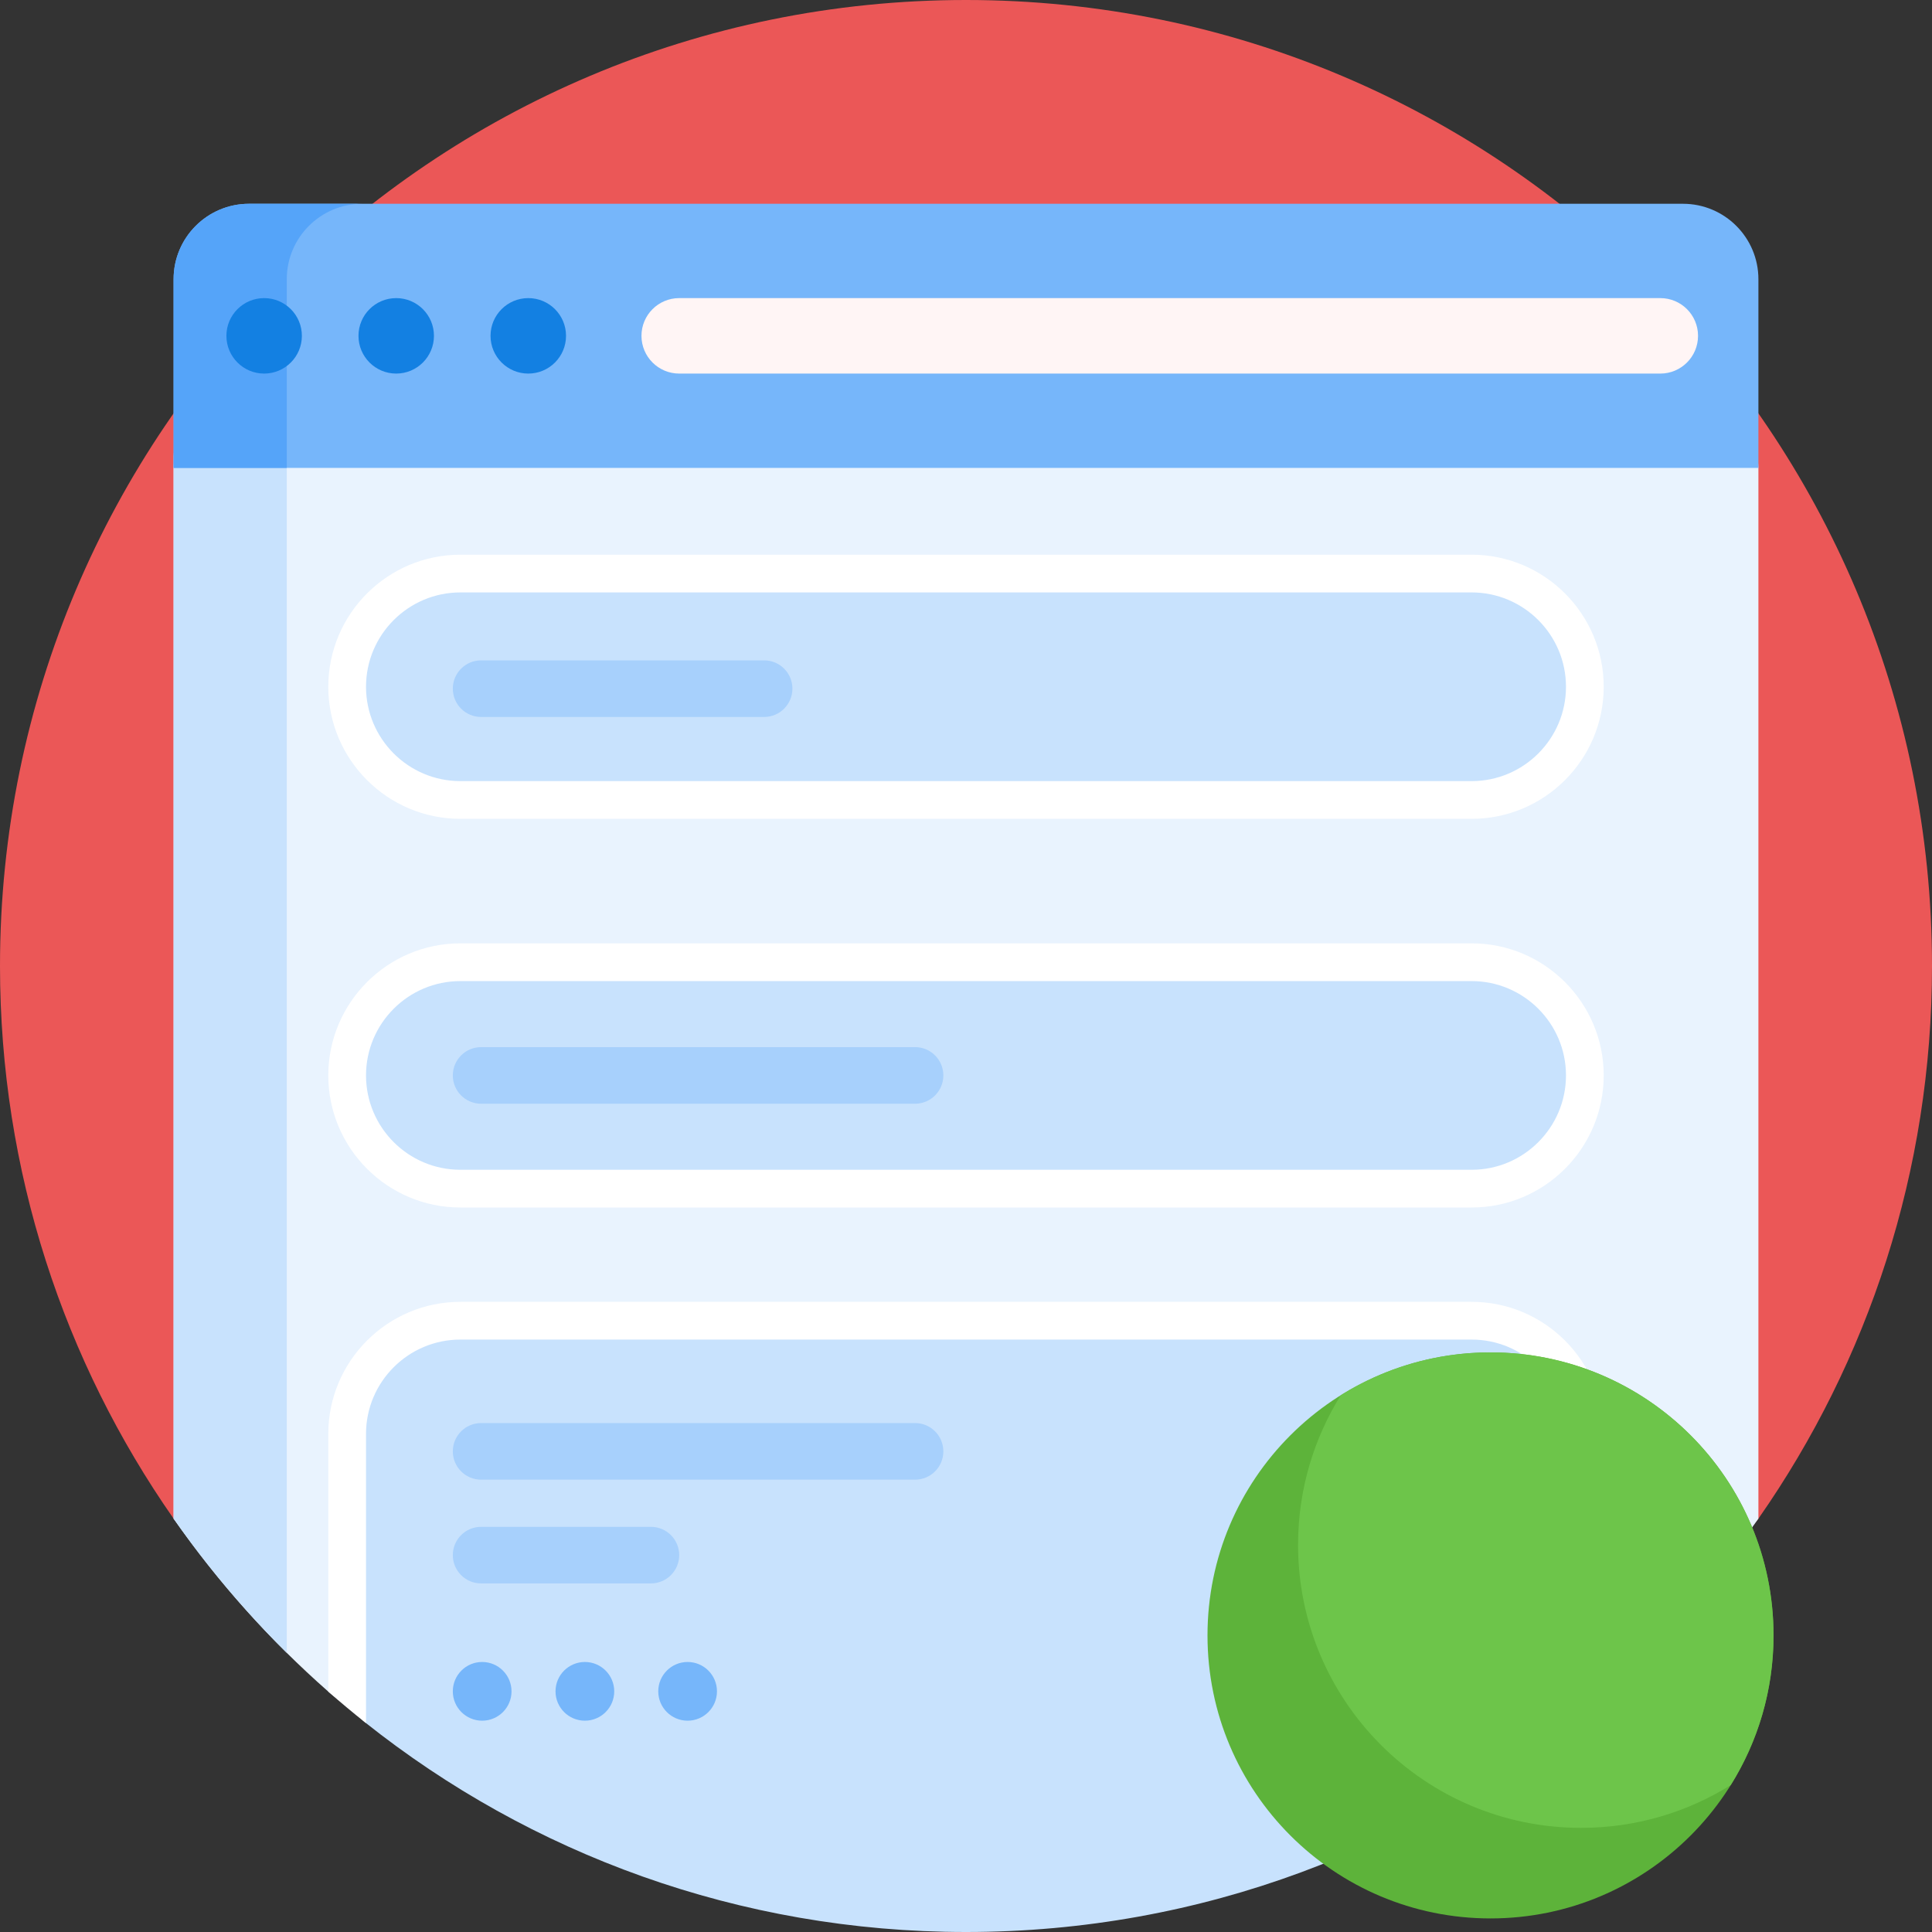 <svg width="80" height="80" viewBox="0 0 80 80" fill="none" xmlns="http://www.w3.org/2000/svg">
<rect x="0" y="0" width="80" height="80" fill="#333333" stroke="none"/>
<g clip-path="url(#clip0)">
<path d="M9.526 62.995C8.896 63.735 7.745 63.68 7.188 62.883C2.658 56.399 0 48.51 0 40C0 17.909 17.909 0 40 0C62.091 0 80 17.909 80 40C80 48.497 77.35 56.375 72.833 62.854C72.266 63.666 71.093 63.721 70.451 62.968C63.114 54.363 52.194 48.906 40 48.906C27.793 48.906 16.863 54.374 9.526 62.995Z" fill="#EB5757"/>
<path d="M72.812 19.375V62.883C70.58 66.078 67.892 68.933 64.844 71.351C58.02 76.766 20.639 76.242 13.594 70.046C11.184 67.926 9.031 65.521 7.188 62.883V19.375C7.188 18.512 7.887 17.812 8.75 17.812H71.25C72.113 17.812 72.812 18.512 72.812 19.375Z" fill="#E9F3FE"/>
<path d="M13.438 17.812C12.575 17.812 11.875 18.291 11.875 18.881V68.442C10.151 66.737 8.58 64.876 7.188 62.883V18.881C7.188 18.291 7.887 17.812 8.75 17.812H13.438Z" fill="#C8E2FD"/>
<path d="M72.812 11.562V19.375H7.188V11.562C7.188 9.837 8.587 8.438 10.312 8.438H69.688C71.413 8.438 72.812 9.837 72.812 11.562Z" fill="#76B6FA"/>
<path d="M15 8.438C13.274 8.438 11.875 9.837 11.875 11.562V19.375H7.188V11.562C7.188 9.837 8.587 8.438 10.312 8.438H15Z" fill="#55A4F9"/>
<path d="M12.5 13.906C12.5 14.769 11.8 15.469 10.938 15.469C10.075 15.469 9.375 14.769 9.375 13.906C9.375 13.043 10.075 12.344 10.938 12.344C11.8 12.344 12.5 13.043 12.5 13.906ZM21.875 12.344C21.012 12.344 20.312 13.043 20.312 13.906C20.312 14.769 21.012 15.469 21.875 15.469C22.738 15.469 23.438 14.769 23.438 13.906C23.438 13.043 22.738 12.344 21.875 12.344ZM16.406 12.344C15.543 12.344 14.844 13.043 14.844 13.906C14.844 14.769 15.543 15.469 16.406 15.469C17.269 15.469 17.969 14.769 17.969 13.906C17.969 13.043 17.269 12.344 16.406 12.344Z" fill="#1380E2"/>
<path d="M70.312 13.906C70.312 14.769 69.613 15.469 68.75 15.469H28.125C27.262 15.469 26.562 14.769 26.562 13.906C26.562 13.043 27.262 12.344 28.125 12.344H68.75C69.613 12.344 70.312 13.043 70.312 13.906Z" fill="#FFF5F5"/>
<path d="M19.062 39.844H60.938C63.526 39.844 65.625 41.942 65.625 44.531C65.625 47.12 63.526 49.219 60.938 49.219H19.062C16.474 49.219 14.375 47.12 14.375 44.531C14.375 41.942 16.474 39.844 19.062 39.844ZM14.375 28.438C14.375 31.026 16.474 33.125 19.062 33.125H60.938C63.526 33.125 65.625 31.026 65.625 28.438C65.625 25.849 63.526 23.75 60.938 23.75H19.062C16.474 23.75 14.375 25.849 14.375 28.438ZM60.938 54.688H19.062C16.474 54.688 14.375 56.786 14.375 59.375V69.776C14.375 70.379 14.65 70.949 15.122 71.324C21.951 76.755 30.597 80 40 80C49.75 80 58.685 76.512 65.625 70.716V59.375C65.625 56.786 63.526 54.688 60.938 54.688Z" fill="#C8E2FD"/>
<path d="M19.062 39.062H60.938C63.953 39.062 66.406 41.516 66.406 44.531C66.406 47.547 63.953 50 60.938 50H19.062C16.047 50 13.594 47.547 13.594 44.531C13.594 41.516 16.047 39.062 19.062 39.062ZM60.938 48.438C63.091 48.438 64.844 46.685 64.844 44.531C64.844 42.377 63.091 40.625 60.938 40.625H19.062C16.909 40.625 15.156 42.377 15.156 44.531C15.156 46.685 16.909 48.438 19.062 48.438H60.938ZM60.938 33.906H19.062C16.047 33.906 13.594 31.453 13.594 28.438C13.594 25.422 16.047 22.969 19.062 22.969H60.938C63.953 22.969 66.406 25.422 66.406 28.438C66.406 31.453 63.953 33.906 60.938 33.906ZM19.062 24.531C16.909 24.531 15.156 26.284 15.156 28.438C15.156 30.591 16.909 32.344 19.062 32.344H60.938C63.091 32.344 64.844 30.591 64.844 28.438C64.844 26.284 63.091 24.531 60.938 24.531H19.062ZM60.938 53.906H19.062C16.047 53.906 13.594 56.359 13.594 59.375V70.046C14.103 70.494 14.624 70.929 15.156 71.351V59.375C15.156 57.221 16.909 55.469 19.062 55.469H60.938C63.091 55.469 64.844 57.221 64.844 59.375V71.351C65.376 70.929 65.897 70.494 66.406 70.046V59.375C66.406 56.359 63.953 53.906 60.938 53.906Z" fill="white"/>
<path d="M37.891 61.27H19.922C19.275 61.27 18.75 60.745 18.75 60.098C18.75 59.45 19.275 58.926 19.922 58.926H37.891C38.538 58.926 39.062 59.45 39.062 60.098C39.062 60.745 38.538 61.27 37.891 61.27ZM28.125 64.394C28.125 63.747 27.6 63.223 26.953 63.223H19.922C19.275 63.223 18.75 63.747 18.75 64.394C18.75 65.042 19.275 65.566 19.922 65.566H26.953C27.6 65.566 28.125 65.042 28.125 64.394ZM39.062 44.531C39.062 43.884 38.538 43.359 37.891 43.359H19.922C19.275 43.359 18.75 43.884 18.75 44.531C18.75 45.178 19.275 45.703 19.922 45.703H37.891C38.538 45.703 39.062 45.178 39.062 44.531ZM32.812 28.516C32.812 27.868 32.288 27.344 31.641 27.344H19.922C19.275 27.344 18.75 27.868 18.75 28.516C18.75 29.163 19.275 29.688 19.922 29.688H31.641C32.288 29.688 32.812 29.163 32.812 28.516Z" fill="#A7D0FC"/>
<path d="M21.181 70.035C21.181 70.706 20.637 71.25 19.965 71.25C19.294 71.25 18.75 70.706 18.75 70.035C18.75 69.363 19.294 68.819 19.965 68.819C20.636 68.819 21.181 69.364 21.181 70.035ZM24.219 68.819C23.548 68.819 23.003 69.363 23.003 70.035C23.003 70.706 23.547 71.25 24.219 71.25C24.89 71.25 25.434 70.706 25.434 70.035C25.434 69.364 24.89 68.819 24.219 68.819ZM28.472 68.819C27.801 68.819 27.257 69.363 27.257 70.035C27.257 70.706 27.801 71.25 28.472 71.25C29.143 71.25 29.688 70.706 29.688 70.035C29.688 69.364 29.143 68.819 28.472 68.819Z" fill="#76B6FA"/>
<path d="M73.438 67.719C73.438 74.191 68.191 79.438 61.719 79.438C55.247 79.438 50 74.191 50 67.719C50 61.247 55.247 56 61.719 56C68.191 56 73.438 61.247 73.438 67.719Z" fill="#5DB33A"/>
<path d="M73.438 67.719C73.438 69.994 72.789 72.119 71.666 73.916C69.869 75.039 67.744 75.688 65.469 75.688C58.997 75.688 53.75 70.441 53.75 63.969C53.75 61.693 54.399 59.569 55.521 57.771C57.319 56.649 59.443 56 61.719 56C68.191 56 73.438 61.247 73.438 67.719Z" fill="#6DC54A"/>
</g>
<defs>
<clipPath id="clip0">
<rect width="80" height="80" fill="white"/>
</clipPath>
</defs>
</svg>

